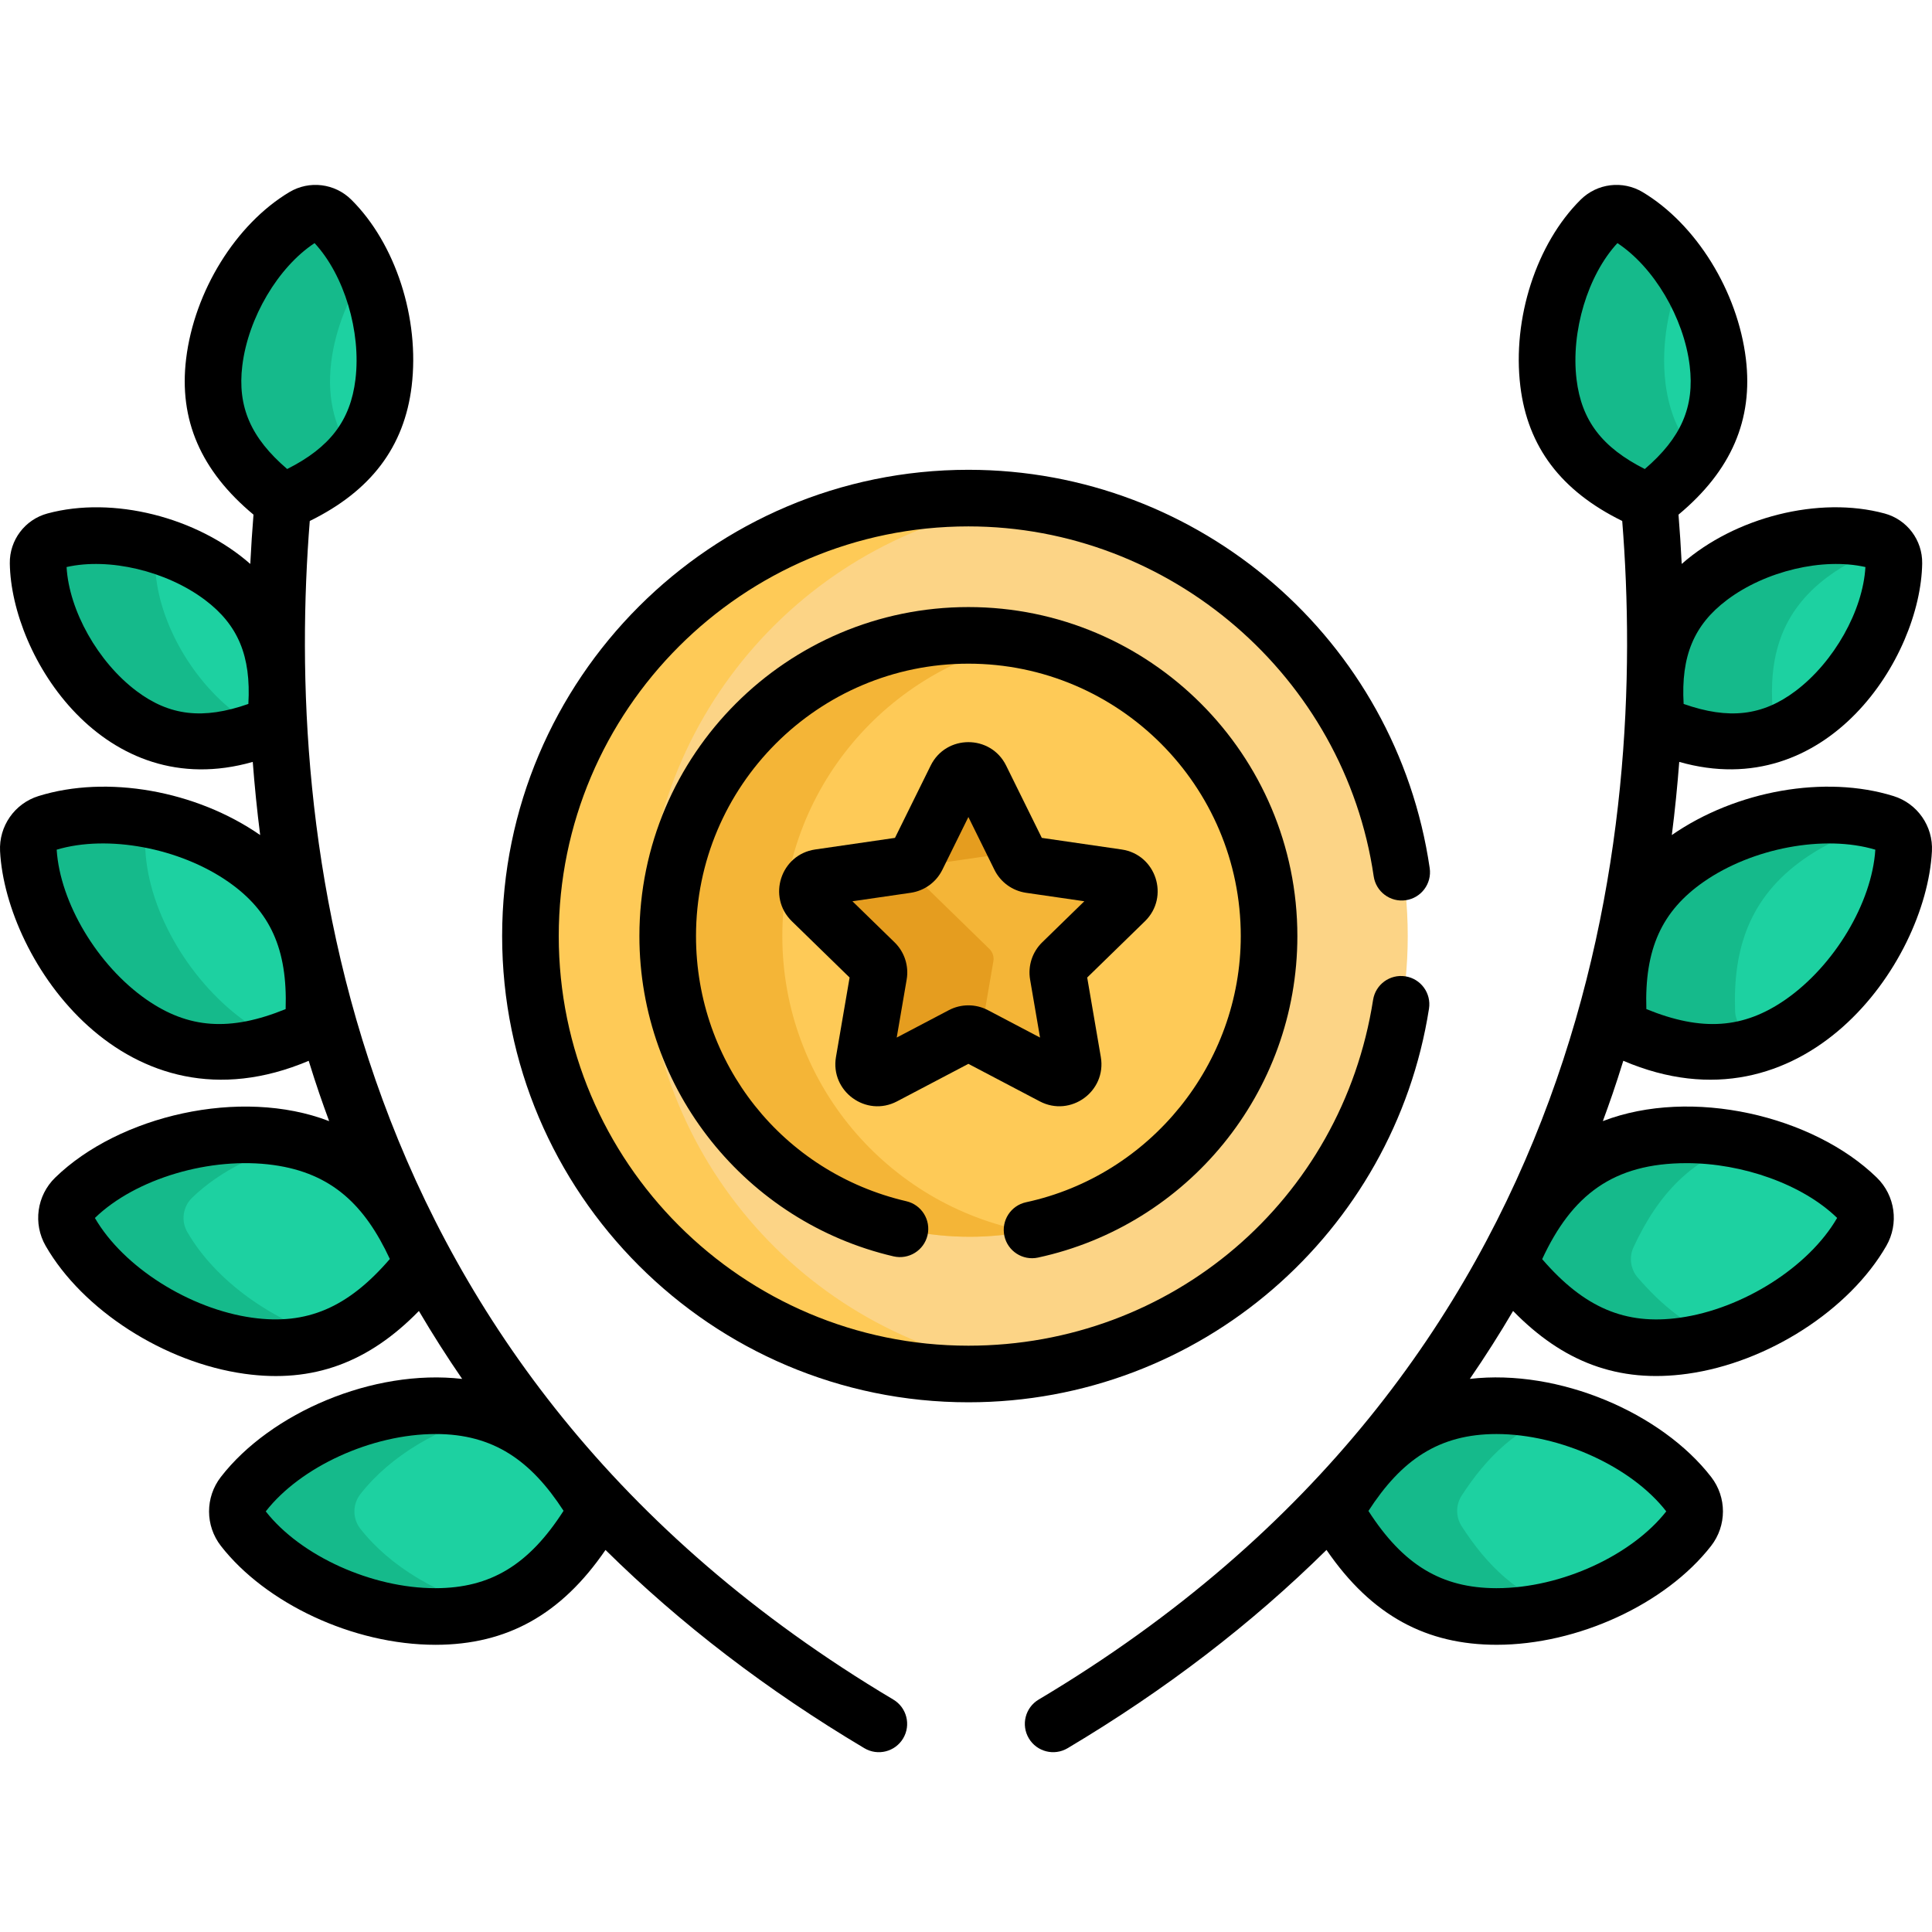 <svg height="511pt" viewBox="0 -48 512 511" width="511pt" xmlns="http://www.w3.org/2000/svg"><path d="m373.066 199.574c0 64.098-51.965 116.059-116.062 116.059s-116.062-51.961-116.062-116.059c0-64.102 51.965-116.062 116.062-116.062s116.062 51.961 116.062 116.062zm0 0" fill="#fcd486"/><path d="m336.684 199.574c0 44.004-35.672 79.68-79.68 79.68-44.008 0-79.684-35.676-79.684-79.68 0-44.008 35.676-79.684 79.684-79.684 44.008 0 79.68 35.676 79.68 79.684zm0 0" fill="#feca57"/><path d="m298.547 190.285c2.168-2.113.973-5.797-2.023-6.23l-23.145-3.363c-1.191-.172-2.219-.922-2.75-2l-10.352-20.969c-1.34-2.715-5.211-2.715-6.551 0l-10.352 20.969c-.531 1.078-1.559 1.828-2.75 2l-23.141 3.363c-2.996.434-4.195 4.117-2.027 6.23l16.746 16.324c.863.84 1.254 2.047 1.051 3.234l-3.953 23.051c-.512 2.984 2.621 5.258 5.301 3.852l20.703-10.883c1.062-.562 2.332-.562 3.398 0l20.699 10.883c2.68 1.406 5.812-.867 5.301-3.852l-3.953-23.051c-.203-1.188.191-2.395 1.051-3.234zm0 0" fill="#f4b537"/><path d="m170.945 199.574c0-59.016 44.047-107.742 101.059-115.098-4.91-.637-9.918-.965-15-.965-64.102 0-116.062 51.961-116.062 116.062 0 64.098 51.961 116.059 116.062 116.059 5.082 0 10.09-.328 15-.961-57.012-7.359-101.059-56.082-101.059-115.098zm0 0" fill="#feca57"/><path d="m207.324 199.574c0-38.879 27.848-71.234 64.68-78.254-4.859-.926-9.871-1.43-15-1.43-44.008 0-79.684 35.676-79.684 79.684 0 44.004 35.676 79.68 79.684 79.68 5.129 0 10.141-.504 15-1.43-36.832-7.02-64.68-39.375-64.68-78.25zm0 0" fill="#f4b537"/><path d="m263.258 206.219c.203-1.188-.191-2.395-1.051-3.234l-16.746-16.324c-2.168-2.113-.973-5.797 2.023-6.23l22.395-3.254-9.602-19.453c-1.34-2.715-5.211-2.715-6.551 0l-10.352 20.969c-.531 1.078-1.559 1.828-2.75 2l-23.141 3.363c-2.996.434-4.195 4.117-2.027 6.23l16.746 16.324c.863.84 1.254 2.047 1.051 3.234l-3.953 23.051c-.512 2.984 2.621 5.258 5.301 3.852l20.703-10.883c1.062-.562 2.332-.562 3.398 0l1.086.57zm0 0" fill="#e59d1f"/><g fill="#1dd1a1"><path d="m448.531 356.605c2.066-2.648 2.074-6.426.02-9.086-10.977-14.172-32.164-23.441-50.898-23.477-18.953-.031-30.965 9.395-40.297 23.812-1.586 2.453-1.594 5.633-.016 8.09 9.285 14.453 21.262 23.922 40.215 23.957 18.734.031 39.953-9.16 50.977-23.297zm0 0"/><path d="m494.395 277.957c1.676-2.91 1.152-6.652-1.254-8.996-12.848-12.5-35.125-18.715-53.68-16.129-18.77 2.617-29.348 13.629-36.57 29.211-1.23 2.648-.789 5.801 1.117 8.012 11.211 13.012 24.395 20.715 43.164 18.098 18.555-2.586 38.281-14.656 47.223-30.195zm0 0"/><path d="m505.492 176.711c.168-3.184-1.879-6.125-4.922-7.074-16.242-5.059-37.762-.75-52.352 9.406-14.762 10.277-18.98 24.137-18.402 40.426.102 2.77 1.824 5.246 4.387 6.301 15.078 6.195 29.539 7.051 44.301-3.227 14.59-10.156 26.098-28.844 26.988-45.832zm0 0"/><path d="m502.902 100.707c.043-2.719-1.797-5.16-4.422-5.871-14.004-3.801-32.207.555-44.316 9.676-12.254 9.227-15.41 21.176-14.402 35.039.176 2.359 1.723 4.414 3.941 5.23 13.043 4.801 25.398 5.07 37.652-4.156 12.113-9.121 21.328-25.41 21.547-39.918zm0 0"/><path d="m432.48 8.867c-2.332-1.395-5.367-1.027-7.297.887-10.301 10.215-15.652 28.152-13.824 43.203 1.844 15.23 10.605 23.945 23.109 30.016 2.125 1.031 4.684.723 6.5-.789 10.691-8.883 17.113-19.441 15.266-34.668-1.824-15.051-11.309-31.188-23.754-38.648zm0 0"/><path d="m65.473 356.605c-2.066-2.648-2.074-6.426-.016-9.086 10.977-14.172 32.164-23.441 50.898-23.477 18.953-.031 30.961 9.395 40.297 23.812 1.586 2.453 1.59 5.633.012 8.09-9.281 14.453-21.258 23.922-40.211 23.957-18.734.031-39.957-9.16-50.98-23.297zm0 0"/><path d="m19.613 277.957c-1.676-2.91-1.156-6.652 1.254-8.996 12.848-12.5 35.125-18.715 53.68-16.129 18.77 2.617 29.344 13.629 36.57 29.211 1.227 2.648.789 5.801-1.117 8.012-11.211 13.016-24.395 20.715-43.164 18.098-18.559-2.586-38.285-14.656-47.223-30.195zm0 0"/><path d="m8.512 176.711c-.168-3.184 1.883-6.125 4.926-7.074 16.242-5.059 37.762-.75 52.352 9.406 14.762 10.277 18.977 24.137 18.398 40.426-.098 2.77-1.824 5.246-4.387 6.301-15.074 6.195-29.539 7.051-44.297-3.227-14.59-10.156-26.102-28.844-26.992-45.832zm0 0"/><path d="m11.102 100.707c-.039-2.719 1.801-5.16 4.422-5.871 14.004-3.801 32.207.555 44.32 9.676 12.254 9.227 15.41 21.176 14.398 35.039-.172 2.359-1.719 4.414-3.938 5.23-13.047 4.801-25.398 5.07-37.652-4.156-12.113-9.121-21.328-25.41-21.551-39.918zm0 0"/><path d="m81.523 8.867c2.332-1.395 5.371-1.027 7.301.887 10.301 10.215 15.652 28.152 13.824 43.203-1.848 15.23-10.605 23.945-23.109 30.016-2.129 1.031-4.684.723-6.504-.789-10.688-8.883-17.113-19.441-15.266-34.668 1.828-15.051 11.312-31.188 23.754-38.648zm0 0"/></g><path d="m387.344 355.945c-1.578-2.457-1.574-5.637.012-8.09 6.762-10.445 14.945-18.246 26.137-21.754-5.289-1.328-10.656-2.047-15.84-2.059-18.953-.031-30.965 9.395-40.297 23.812-1.586 2.453-1.594 5.637-.016 8.09 9.285 14.453 21.262 23.922 40.215 23.957 5.242.008 10.68-.707 16.035-2.047-11.277-3.52-19.484-11.383-26.246-21.91zm0 0" fill="#15ba8b"/><path d="m434.008 290.055c-1.906-2.211-2.344-5.363-1.117-8.012 6.434-13.871 15.535-24.102 30.695-28.031-8.059-1.789-16.41-2.254-24.125-1.18-18.773 2.617-29.348 13.629-36.574 29.211-1.227 2.648-.789 5.801 1.117 8.012 11.215 13.016 24.395 20.715 43.168 18.098 2.91-.406 5.848-1.043 8.77-1.895-8.414-3.023-15.5-8.734-21.934-16.203zm0 0" fill="#15ba8b"/><path d="m464.207 225.77c-2.566-1.051-4.289-3.531-4.387-6.301-.578-16.289 3.641-30.148 18.398-40.426 6.281-4.371 13.848-7.652 21.719-9.574-16.164-4.762-37.312-.453-51.719 9.574-14.762 10.277-18.98 24.137-18.402 40.426.098 2.77 1.824 5.25 4.387 6.301 11.891 4.887 23.402 6.445 34.977 1.848-1.652-.547-3.309-1.16-4.973-1.848zm0 0" fill="#15ba8b"/><path d="m473.703 144.781c-2.219-.816-3.766-2.875-3.938-5.23-1.012-13.863 2.145-25.812 14.398-35.039 4.812-3.625 10.594-6.477 16.684-8.383-.672-.594-1.469-1.051-2.367-1.293-14.004-3.801-32.207.555-44.316 9.676-12.254 9.227-15.41 21.176-14.402 35.039.176 2.359 1.723 4.414 3.941 5.23 10.512 3.871 20.574 4.785 30.496.172-.164-.059-.328-.109-.496-.172zm0 0" fill="#15ba8b"/><path d="m441.359 52.961c-1.203-9.922.727-21.082 5.121-30.473-3.879-5.621-8.664-10.422-14-13.621-2.332-1.395-5.367-1.027-7.297.887-10.301 10.215-15.652 28.152-13.828 43.203 1.848 15.23 10.605 23.945 23.113 30.016 2.125 1.031 4.684.723 6.5-.789 3.547-2.949 6.609-6.086 9.07-9.512-4.602-5.055-7.672-11.41-8.68-19.711zm0 0" fill="#15ba8b"/><path d="m95.477 356.605c-2.066-2.648-2.074-6.43-.016-9.086 7.938-10.254 21.223-17.938 35.055-21.418-4.258-1.332-8.938-2.066-14.16-2.059-18.734.035-39.922 9.305-50.898 23.477-2.055 2.656-2.051 6.438.016 9.086 11.023 14.137 32.246 23.328 50.98 23.293 5.148-.008 9.766-.734 13.969-2.047-13.781-3.449-27.008-11.066-34.945-21.246zm0 0" fill="#15ba8b"/><path d="m49.613 277.957c-1.676-2.91-1.152-6.652 1.254-8.996 7.508-7.305 18.234-12.441 29.555-14.953-1.867-.484-3.816-.891-5.875-1.176-18.555-2.586-40.832 3.629-53.68 16.129-2.406 2.344-2.93 6.086-1.254 8.996 8.938 15.539 28.664 27.609 47.223 30.195 7.996 1.117 14.98.352 21.23-1.895-15.707-4.562-30.914-15.195-38.453-28.301zm0 0" fill="#15ba8b"/><path d="m65.504 222.543c-14.59-10.156-26.098-28.844-26.988-45.832-.168-3.184 1.883-6.125 4.926-7.074.203-.062.422-.109.629-.168-10.422-2.547-21.383-2.715-30.633.168-3.043.949-5.094 3.891-4.926 7.074.891 16.988 12.402 35.676 26.992 45.832 13.129 9.145 26.023 9.473 39.324 5.074-3.102-1.234-6.203-2.902-9.324-5.074zm0 0" fill="#15ba8b"/><path d="m62.652 140.625c-12.113-9.121-21.328-25.41-21.547-39.918-.027-1.789.77-3.445 2.055-4.582-9.234-2.891-19.195-3.578-27.637-1.293-2.621.715-4.461 3.156-4.422 5.875.223 14.508 9.438 30.797 21.551 39.918 12.098 9.109 24.293 8.953 37.156 4.328-2.391-1.113-4.773-2.535-7.156-4.328zm0 0" fill="#15ba8b"/><path d="m87.773 47.516c1.043-8.598 4.59-17.543 9.754-25.027-2.27-4.859-5.191-9.25-8.703-12.734-1.93-1.914-4.969-2.281-7.301-.883-12.441 7.457-21.926 23.594-23.75 38.645-1.848 15.23 4.574 25.785 15.266 34.672 1.816 1.508 4.371 1.82 6.5.785 5.688-2.762 10.59-6.078 14.43-10.301-4.957-6.898-7.43-14.98-6.195-25.156zm0 0" fill="#15ba8b"/><path d="m501.797 162.465c-18.102-5.641-41.691-1.488-58.746 10.328.84-6.586 1.48-13.051 1.965-19.383 39.188 11.18 64.004-27.684 64.383-52.602.094-6.172-4-11.609-9.957-13.227-17.375-4.715-39.668.965-53.77 13.367-.227-4.535-.516-8.898-.852-13.062 13.973-11.637 19.812-25.145 17.855-41.289-2.176-17.926-13.164-35.68-27.344-44.176-5.297-3.172-12.051-2.352-16.438 1.992-11.738 11.641-18.164 31.508-15.988 49.434 1.949 16.07 10.785 27.754 27 35.715 6.465 81.031-6.48 224.129-154.648 312.34-3.559 2.117-4.727 6.723-2.605 10.281 2.117 3.559 6.719 4.727 10.281 2.605 25.855-15.391 48.742-32.934 68.602-52.539 12.008 17.527 26.582 25.137 45.113 25.137 21.426 0 44.766-10.758 56.797-26.184 4.191-5.375 4.207-12.898.031-18.289-13.18-17.02-40.375-28.715-63.953-25.992 4.031-5.863 7.852-11.867 11.461-18.004 13.113 13.441 27.781 19.219 46.219 16.648 21.246-2.961 42.914-16.895 52.688-33.883 3.398-5.91 2.363-13.359-2.523-18.113-16.859-16.406-49.137-24.008-72.598-14.961 1.789-4.855 3.305-9.16 5.422-15.988 47.57 20.324 80.227-25.715 81.789-55.531.348-6.633-3.84-12.648-10.184-14.625zm-44.125-51.973c10.219-7.699 25.426-11.27 36.684-8.719-.66 11.52-8.293 25.152-18.516 32.848-8.758 6.594-17.672 7.641-29.66 3.43-.734-12.684 2.734-20.965 11.492-27.559zm-61.035 221.039c16.855.031 35.766 8.676 44.938 20.5-8.953 11.438-27.555 20.355-45.012 20.355-14.555-.023-24.695-6.156-33.914-20.469 8.746-13.512 18.633-20.387 33.988-20.387zm50.336-71.785c14.836 0 30.715 5.613 39.887 14.516-7.52 13.008-25.055 24.129-41.727 26.453-14.414 2.008-25.316-2.648-36.441-15.527 7.871-16.98 18.812-25.441 38.281-25.441zm-29.172-207.703c-1.543-12.699 2.988-27.652 10.832-36.117 9.641 6.344 17.613 19.777 19.152 32.48 1.32 10.887-2.242 19.121-11.895 27.391-11.344-5.723-16.77-12.867-18.09-23.754zm55.414 164.332c-11.156 7.77-22.207 8.535-36.914 2.547-.508-15.871 4.047-25.969 15.199-33.734 12.926-9 31.984-12.551 45.48-8.512-.895 14.062-10.84 30.699-23.766 39.699zm0 0"/><path d="m236.738 401.902c-148.168-88.211-161.109-231.309-154.645-312.34 16.211-7.957 25.047-19.641 27-35.711 2.172-17.926-4.254-37.793-15.992-49.434-4.383-4.348-11.141-5.168-16.434-1.996-14.184 8.5-25.172 26.254-27.344 44.18-1.961 16.141 3.883 29.648 17.855 41.285-.336 4.168-.625 8.527-.852 13.062-14.117-12.414-36.406-18.074-53.77-13.367-5.957 1.617-10.055 7.059-9.957 13.23.375 24.793 25.059 63.816 64.383 52.602.484 6.328 1.125 12.793 1.965 19.383-17.055-11.82-40.641-15.973-58.746-10.332-6.344 1.977-10.531 7.992-10.184 14.629 1.527 29.145 33.586 75.969 81.789 55.531 2.078 6.707 3.586 11.004 5.422 15.988-23.469-9.047-55.742-1.434-72.598 14.961-4.887 4.754-5.926 12.203-2.523 18.113 9.77 16.988 31.438 30.922 52.688 33.883 18.242 2.551 32.965-3.062 46.215-16.648 3.613 6.137 7.434 12.141 11.465 18.004-23.582-2.723-50.777 8.973-63.953 25.992-4.172 5.391-4.16 12.91.031 18.289 11.766 15.086 34.855 26.184 56.91 26.184 18.926-.031 33.285-8.039 45-25.137 19.859 19.605 42.746 37.148 68.602 52.539 3.562 2.121 8.164.949 10.281-2.605 2.121-3.562.953-8.164-2.609-10.285zm-170.918-263.852c-11.988 4.211-20.902 3.164-29.66-3.43-10.223-7.695-17.855-21.328-18.516-32.848 11.254-2.551 26.461 1.02 36.684 8.719 8.762 6.594 12.227 14.875 11.492 27.559zm9.879 80.871c-14.707 5.988-25.762 5.219-36.914-2.547-12.926-9-22.867-25.637-23.766-39.699 13.5-4.039 32.555-.488 45.48 8.512 11.152 7.766 15.707 17.863 15.199 33.734zm-11.484-170.516c1.539-12.703 9.512-26.137 19.152-32.48 7.844 8.465 12.371 23.418 10.832 36.117-1.32 10.887-6.746 18.031-18.094 23.754-9.648-8.27-13.211-16.504-11.891-27.391zm2.652 252.305c-16.668-2.32-34.199-13.438-41.719-26.438 10.789-10.453 30.691-16.344 47.359-14.023 15.535 2.164 24.223 10.742 30.809 24.898-11.133 12.918-22.027 17.57-36.449 15.562zm48.57 71.676c-.031 0-.059 0-.09 0-16.809 0-35.672-8.543-44.918-20.348 9.18-11.805 28.066-20.508 45.023-20.508 15.363 0 25.27 7.059 33.898 20.348-9.215 14.352-19.359 20.484-33.914 20.508zm0 0"/><path d="m237.723 243.371 18.91-9.941 18.91 9.941c8.176 4.297 17.746-2.652 16.184-11.758l-3.609-21.059 15.297-14.91c6.617-6.453 2.961-17.695-6.18-19.023l-21.145-3.074-9.453-19.156c-4.09-8.289-15.918-8.285-20.004 0l-9.457 19.156-21.141 3.074c-9.145 1.328-12.797 12.574-6.184 19.023l15.301 14.91-3.613 21.059c-1.555 9.082 7.988 16.066 16.184 11.758zm3.613-55.27c3.637-.527 6.777-2.812 8.398-6.102l6.898-13.98 6.898 13.98c1.625 3.293 4.766 5.574 8.398 6.102l15.43 2.242-11.164 10.883c-2.629 2.562-3.828 6.254-3.207 9.871l2.633 15.367-13.797-7.254c-3.254-1.711-7.133-1.711-10.383 0l-13.801 7.254 2.637-15.367c.621-3.621-.578-7.312-3.207-9.871l-11.168-10.883zm0 0"/><path d="m275.082 284.77c39.477-8.512 68.734-43.645 68.734-85.207 0-48.074-39.109-87.184-87.184-87.184-48.074 0-87.184 39.109-87.184 87.184 0 40.855 28.379 75.812 67.348 84.887 4.031.934 8.066-1.57 9.008-5.605.938-4.035-1.57-8.066-5.605-9.004-32.824-7.645-55.75-36.543-55.75-70.277 0-39.805 32.383-72.184 72.184-72.184 39.801 0 72.184 32.379 72.184 72.184 0 33.766-23.93 63.434-56.898 70.543-4.047.871-6.621 4.863-5.75 8.914.867 4.023 4.832 6.625 8.914 5.75zm0 0"/><path d="m378.699 218.809c.641-4.094-2.156-7.93-6.25-8.57-4.105-.641-7.93 2.156-8.57 6.25-8.309 53.098-53.414 91.633-107.246 91.633-59.859 0-108.559-48.699-108.559-108.559 0-59.863 48.699-108.562 108.559-108.562 53.516 0 99.691 39.863 107.41 92.73.602 4.102 4.422 6.938 8.504 6.336 4.102-.598 6.938-4.406 6.34-8.504-8.82-60.414-60.863-105.562-122.254-105.562-68.133 0-123.562 55.43-123.562 123.562 0 68.129 55.43 123.559 123.562 123.559 61.555 0 112.801-45.113 122.066-104.312zm0 0"/></svg>